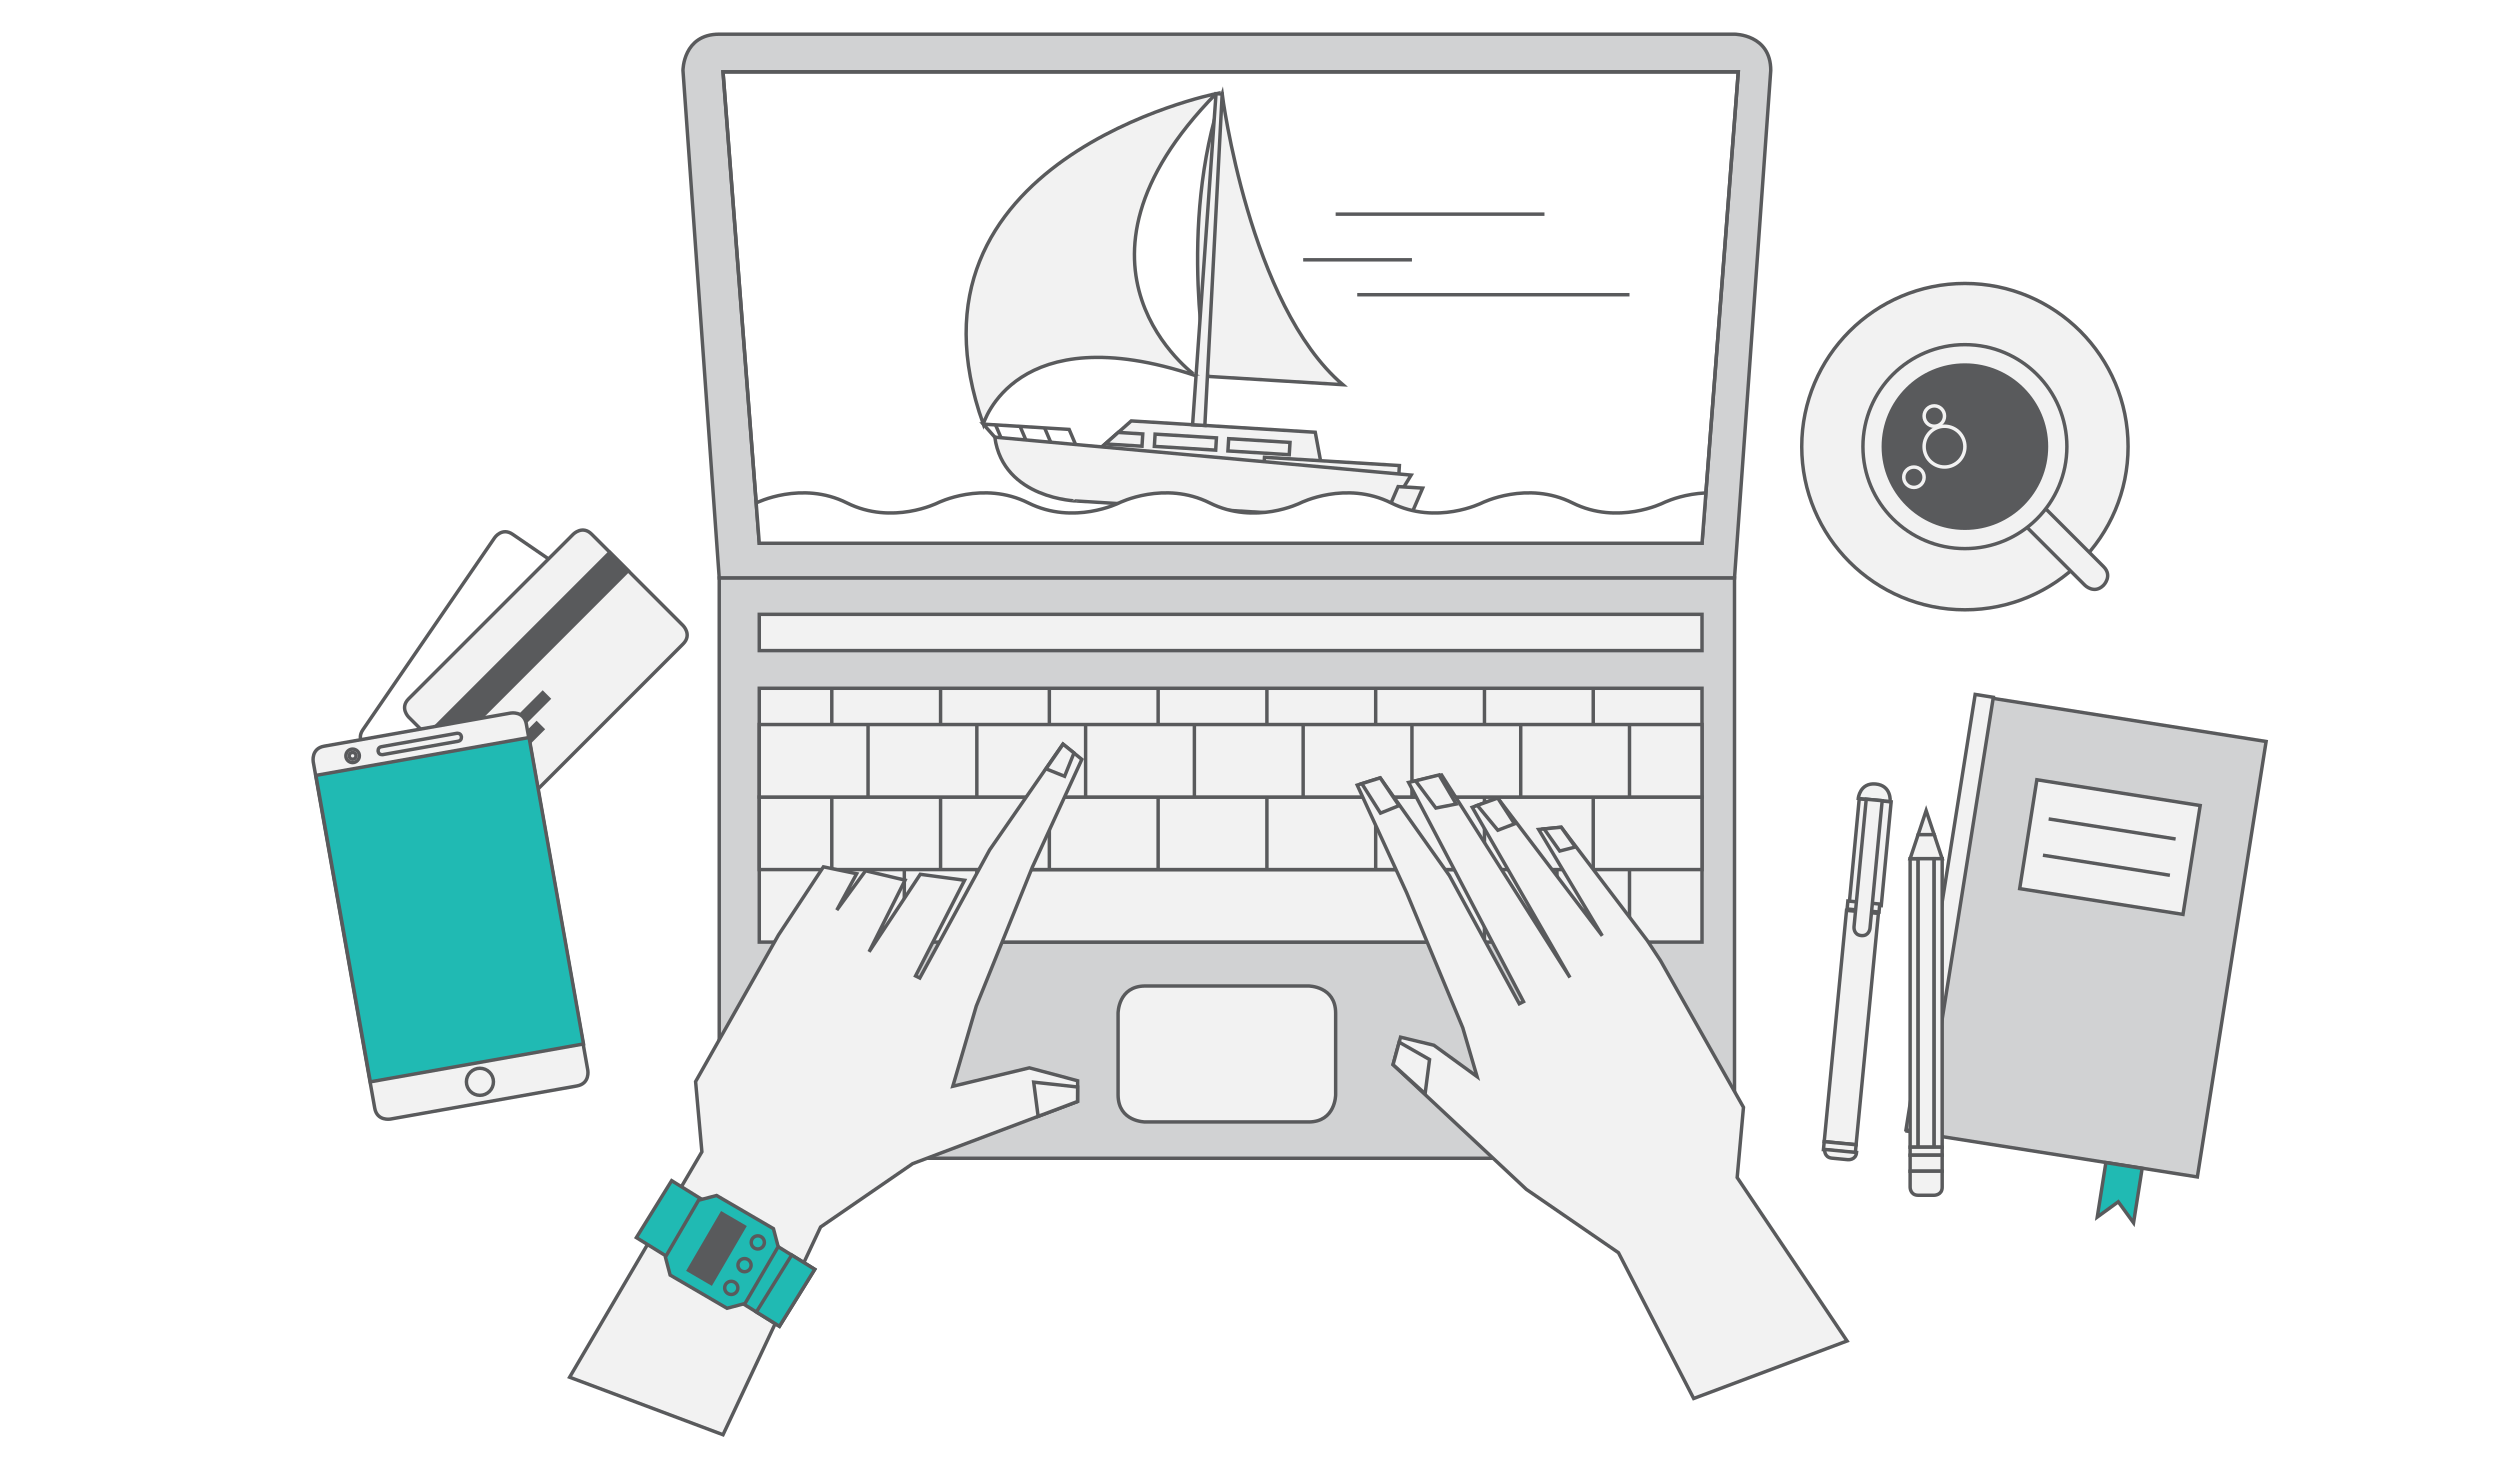 <?xml version="1.0" encoding="utf-8"?>
<!-- Generator: Adobe Illustrator 16.0.0, SVG Export Plug-In . SVG Version: 6.00 Build 0)  -->
<!DOCTYPE svg PUBLIC "-//W3C//DTD SVG 1.1//EN" "http://www.w3.org/Graphics/SVG/1.1/DTD/svg11.dtd">
<svg version="1.1" id="Layer_1" xmlns="http://www.w3.org/2000/svg" xmlns:xlink="http://www.w3.org/1999/xlink" x="0px" y="0px"
	 width="360px" height="210px" viewBox="0 0 360 210" enable-background="new 0 0 360 210" xml:space="preserve">
<pattern  width="144.388" height="144.775" patternUnits="userSpaceOnUse" id="New_Pattern_Swatch_1" viewBox="0 -144.775 144.388 144.775" overflow="visible">
	<g>
		<polygon fill="none" points="0,0 144.388,0 144.388,-144.775 0,-144.775 		"/>
		<polyline fill="none" stroke="#595A5C" stroke-width="0.548" stroke-miterlimit="10" points="0.194,-138.388 6.194,-144.388 
			12.194,-138.388 18.194,-144.388 24.194,-138.388 30.194,-144.388 36.194,-138.388 42.194,-144.388 48.194,-138.388 
			54.194,-144.388 60.194,-138.388 66.194,-144.388 72.194,-138.388 78.194,-144.388 84.194,-138.388 90.194,-144.388 
			96.194,-138.388 102.194,-144.388 108.194,-138.388 114.194,-144.388 120.194,-138.388 126.194,-144.388 132.194,-138.388 
			138.194,-144.388 144.194,-138.388 		"/>
		<polyline fill="none" stroke="#595A5C" stroke-width="0.548" stroke-miterlimit="10" points="0.194,-132.388 6.194,-138.388 
			12.194,-132.388 18.194,-138.388 24.194,-132.388 30.194,-138.388 36.194,-132.388 42.194,-138.388 48.194,-132.388 
			54.194,-138.388 60.194,-132.388 66.194,-138.388 72.194,-132.388 78.194,-138.388 84.194,-132.388 90.194,-138.388 
			96.194,-132.388 102.194,-138.388 108.194,-132.388 114.194,-138.388 120.194,-132.388 126.194,-138.388 132.194,-132.388 
			138.194,-138.388 144.194,-132.388 		"/>
		<polyline fill="none" stroke="#595A5C" stroke-width="0.548" stroke-miterlimit="10" points="0.194,-126.388 6.194,-132.388 
			12.194,-126.388 18.194,-132.388 24.194,-126.388 30.194,-132.388 36.194,-126.388 42.194,-132.388 48.194,-126.388 
			54.194,-132.388 60.194,-126.388 66.194,-132.388 72.194,-126.388 78.194,-132.388 84.194,-126.388 90.194,-132.388 
			96.194,-126.388 102.194,-132.388 108.194,-126.388 114.194,-132.388 120.194,-126.388 126.194,-132.388 132.194,-126.388 
			138.194,-132.388 144.194,-126.388 		"/>
		<polyline fill="none" stroke="#595A5C" stroke-width="0.548" stroke-miterlimit="10" points="0.194,-120.388 6.194,-126.388 
			12.194,-120.388 18.194,-126.388 24.194,-120.388 30.194,-126.388 36.194,-120.388 42.194,-126.388 48.194,-120.388 
			54.194,-126.388 60.194,-120.388 66.194,-126.388 72.194,-120.388 78.194,-126.388 84.194,-120.388 90.194,-126.388 
			96.194,-120.388 102.194,-126.388 108.194,-120.388 114.194,-126.388 120.194,-120.388 126.194,-126.388 132.194,-120.388 
			138.194,-126.388 144.194,-120.388 		"/>
		<polyline fill="none" stroke="#595A5C" stroke-width="0.548" stroke-miterlimit="10" points="0.194,-114.388 6.194,-120.388 
			12.194,-114.388 18.194,-120.388 24.194,-114.388 30.194,-120.388 36.194,-114.388 42.194,-120.388 48.194,-114.388 
			54.194,-120.388 60.194,-114.388 66.194,-120.388 72.194,-114.388 78.194,-120.388 84.194,-114.388 90.194,-120.388 
			96.194,-114.388 102.194,-120.388 108.194,-114.388 114.194,-120.388 120.194,-114.388 126.194,-120.388 132.194,-114.388 
			138.194,-120.388 144.194,-114.388 		"/>
		<polyline fill="none" stroke="#595A5C" stroke-width="0.548" stroke-miterlimit="10" points="0.194,-108.388 6.194,-114.388 
			12.194,-108.388 18.194,-114.388 24.194,-108.388 30.194,-114.388 36.194,-108.388 42.194,-114.388 48.194,-108.388 
			54.194,-114.388 60.194,-108.388 66.194,-114.388 72.194,-108.388 78.194,-114.388 84.194,-108.388 90.194,-114.388 
			96.194,-108.388 102.194,-114.388 108.194,-108.388 114.194,-114.388 120.194,-108.388 126.194,-114.388 132.194,-108.388 
			138.194,-114.388 144.194,-108.388 		"/>
		<polyline fill="none" stroke="#595A5C" stroke-width="0.548" stroke-miterlimit="10" points="0.194,-102.388 6.194,-108.388 
			12.194,-102.388 18.194,-108.388 24.194,-102.388 30.194,-108.388 36.194,-102.388 42.194,-108.388 48.194,-102.388 
			54.194,-108.388 60.194,-102.388 66.194,-108.388 72.194,-102.388 78.194,-108.388 84.194,-102.388 90.194,-108.388 
			96.194,-102.388 102.194,-108.388 108.194,-102.388 114.194,-108.388 120.194,-102.388 126.194,-108.388 132.194,-102.388 
			138.194,-108.388 144.194,-102.388 		"/>
		<polyline fill="none" stroke="#595A5C" stroke-width="0.548" stroke-miterlimit="10" points="0.194,-96.388 6.194,-102.388 
			12.194,-96.388 18.194,-102.388 24.194,-96.388 30.194,-102.388 36.194,-96.388 42.194,-102.388 48.194,-96.388 54.194,-102.388 
			60.194,-96.388 66.194,-102.388 72.194,-96.388 78.194,-102.388 84.194,-96.388 90.194,-102.388 96.194,-96.388 102.194,-102.388 
			108.194,-96.388 114.194,-102.388 120.194,-96.388 126.194,-102.388 132.194,-96.388 138.194,-102.388 144.194,-96.388 		"/>
		<polyline fill="none" stroke="#595A5C" stroke-width="0.548" stroke-miterlimit="10" points="0.194,-90.388 6.194,-96.388 
			12.194,-90.388 18.194,-96.388 24.194,-90.388 30.194,-96.388 36.194,-90.388 42.194,-96.388 48.194,-90.388 54.194,-96.388 
			60.194,-90.388 66.194,-96.388 72.194,-90.388 78.194,-96.388 84.194,-90.388 90.194,-96.388 96.194,-90.388 102.194,-96.388 
			108.194,-90.388 114.194,-96.388 120.194,-90.388 126.194,-96.388 132.194,-90.388 138.194,-96.388 144.194,-90.388 		"/>
		<polyline fill="none" stroke="#595A5C" stroke-width="0.548" stroke-miterlimit="10" points="0.194,-84.388 6.194,-90.388 
			12.194,-84.388 18.194,-90.388 24.194,-84.388 30.194,-90.388 36.194,-84.388 42.194,-90.388 48.194,-84.388 54.194,-90.388 
			60.194,-84.388 66.194,-90.388 72.194,-84.388 78.194,-90.388 84.194,-84.388 90.194,-90.388 96.194,-84.388 102.194,-90.388 
			108.194,-84.388 114.194,-90.388 120.194,-84.388 126.194,-90.388 132.194,-84.388 138.194,-90.388 144.194,-84.388 		"/>
		<polyline fill="none" stroke="#595A5C" stroke-width="0.548" stroke-miterlimit="10" points="0.194,-78.388 6.194,-84.388 
			12.194,-78.388 18.194,-84.388 24.194,-78.388 30.194,-84.388 36.194,-78.388 42.194,-84.388 48.194,-78.388 54.194,-84.388 
			60.194,-78.388 66.194,-84.388 72.194,-78.388 78.194,-84.388 84.194,-78.388 90.194,-84.388 96.194,-78.388 102.194,-84.388 
			108.194,-78.388 114.194,-84.388 120.194,-78.388 126.194,-84.388 132.194,-78.388 138.194,-84.388 144.194,-78.388 		"/>
		<polyline fill="none" stroke="#595A5C" stroke-width="0.548" stroke-miterlimit="10" points="0.194,-72.388 6.194,-78.388 
			12.194,-72.388 18.194,-78.388 24.194,-72.388 30.194,-78.388 36.194,-72.388 42.194,-78.388 48.194,-72.388 54.194,-78.388 
			60.194,-72.388 66.194,-78.388 72.194,-72.388 78.194,-78.388 84.194,-72.388 90.194,-78.388 96.194,-72.388 102.194,-78.388 
			108.194,-72.388 114.194,-78.388 120.194,-72.388 126.194,-78.388 132.194,-72.388 138.194,-78.388 144.194,-72.388 		"/>
		<polyline fill="none" stroke="#595A5C" stroke-width="0.548" stroke-miterlimit="10" points="0.194,-66.388 6.194,-72.388 
			12.194,-66.388 18.194,-72.388 24.194,-66.388 30.194,-72.388 36.194,-66.388 42.194,-72.388 48.194,-66.388 54.194,-72.388 
			60.194,-66.388 66.194,-72.388 72.194,-66.388 78.194,-72.388 84.194,-66.388 90.194,-72.388 96.194,-66.388 102.194,-72.388 
			108.194,-66.388 114.194,-72.388 120.194,-66.388 126.194,-72.388 132.194,-66.388 138.194,-72.388 144.194,-66.388 		"/>
		<polyline fill="none" stroke="#595A5C" stroke-width="0.548" stroke-miterlimit="10" points="0.194,-60.388 6.194,-66.388 
			12.194,-60.388 18.194,-66.388 24.194,-60.388 30.194,-66.388 36.194,-60.388 42.194,-66.388 48.194,-60.388 54.194,-66.388 
			60.194,-60.388 66.194,-66.388 72.194,-60.388 78.194,-66.388 84.194,-60.388 90.194,-66.388 96.194,-60.388 102.194,-66.388 
			108.194,-60.388 114.194,-66.388 120.194,-60.388 126.194,-66.388 132.194,-60.388 138.194,-66.388 144.194,-60.388 		"/>
		<polyline fill="none" stroke="#595A5C" stroke-width="0.548" stroke-miterlimit="10" points="0.194,-54.388 6.194,-60.388 
			12.194,-54.388 18.194,-60.388 24.194,-54.388 30.194,-60.388 36.194,-54.388 42.194,-60.388 48.194,-54.388 54.194,-60.388 
			60.194,-54.388 66.194,-60.388 72.194,-54.388 78.194,-60.388 84.194,-54.388 90.194,-60.388 96.194,-54.388 102.194,-60.388 
			108.194,-54.388 114.194,-60.388 120.194,-54.388 126.194,-60.388 132.194,-54.388 138.194,-60.388 144.194,-54.388 		"/>
		<polyline fill="none" stroke="#595A5C" stroke-width="0.548" stroke-miterlimit="10" points="0.194,-48.388 6.194,-54.388 
			12.194,-48.388 18.194,-54.388 24.194,-48.388 30.194,-54.388 36.194,-48.388 42.194,-54.388 48.194,-48.388 54.194,-54.388 
			60.194,-48.388 66.194,-54.388 72.194,-48.388 78.194,-54.388 84.194,-48.388 90.194,-54.388 96.194,-48.388 102.194,-54.388 
			108.194,-48.388 114.194,-54.388 120.194,-48.388 126.194,-54.388 132.194,-48.388 138.194,-54.388 144.194,-48.388 		"/>
		<polyline fill="none" stroke="#595A5C" stroke-width="0.548" stroke-miterlimit="10" points="0.194,-42.388 6.194,-48.388 
			12.194,-42.388 18.194,-48.388 24.194,-42.388 30.194,-48.388 36.194,-42.388 42.194,-48.388 48.194,-42.388 54.194,-48.388 
			60.194,-42.388 66.194,-48.388 72.194,-42.388 78.194,-48.388 84.194,-42.388 90.194,-48.388 96.194,-42.388 102.194,-48.388 
			108.194,-42.388 114.194,-48.388 120.194,-42.388 126.194,-48.388 132.194,-42.388 138.194,-48.388 144.194,-42.388 		"/>
		<polyline fill="none" stroke="#595A5C" stroke-width="0.548" stroke-miterlimit="10" points="0.194,-36.388 6.194,-42.388 
			12.194,-36.388 18.194,-42.388 24.194,-36.388 30.194,-42.388 36.194,-36.388 42.194,-42.388 48.194,-36.388 54.194,-42.388 
			60.194,-36.388 66.194,-42.388 72.194,-36.388 78.194,-42.388 84.194,-36.388 90.194,-42.388 96.194,-36.388 102.194,-42.388 
			108.194,-36.388 114.194,-42.388 120.194,-36.388 126.194,-42.388 132.194,-36.388 138.194,-42.388 144.194,-36.388 		"/>
		<polyline fill="none" stroke="#595A5C" stroke-width="0.548" stroke-miterlimit="10" points="0.194,-30.388 6.194,-36.388 
			12.194,-30.388 18.194,-36.388 24.194,-30.388 30.194,-36.388 36.194,-30.388 42.194,-36.388 48.194,-30.388 54.194,-36.388 
			60.194,-30.388 66.194,-36.388 72.194,-30.388 78.194,-36.388 84.194,-30.388 90.194,-36.388 96.194,-30.388 102.194,-36.388 
			108.194,-30.388 114.194,-36.388 120.194,-30.388 126.194,-36.388 132.194,-30.388 138.194,-36.388 144.194,-30.388 		"/>
		<polyline fill="none" stroke="#595A5C" stroke-width="0.548" stroke-miterlimit="10" points="0.194,-24.388 6.194,-30.388 
			12.194,-24.388 18.194,-30.388 24.194,-24.388 30.194,-30.388 36.194,-24.388 42.194,-30.388 48.194,-24.388 54.194,-30.388 
			60.194,-24.388 66.194,-30.388 72.194,-24.388 78.194,-30.388 84.194,-24.388 90.194,-30.388 96.194,-24.388 102.194,-30.388 
			108.194,-24.388 114.194,-30.388 120.194,-24.388 126.194,-30.388 132.194,-24.388 138.194,-30.388 144.194,-24.388 		"/>
		<polyline fill="none" stroke="#595A5C" stroke-width="0.548" stroke-miterlimit="10" points="0.194,-18.388 6.194,-24.388 
			12.194,-18.388 18.194,-24.388 24.194,-18.388 30.194,-24.388 36.194,-18.388 42.194,-24.388 48.194,-18.388 54.194,-24.388 
			60.194,-18.388 66.194,-24.388 72.194,-18.388 78.194,-24.388 84.194,-18.388 90.194,-24.388 96.194,-18.388 102.194,-24.388 
			108.194,-18.388 114.194,-24.388 120.194,-18.388 126.194,-24.388 132.194,-18.388 138.194,-24.388 144.194,-18.388 		"/>
		<polyline fill="none" stroke="#595A5C" stroke-width="0.548" stroke-miterlimit="10" points="0.194,-12.388 6.194,-18.388 
			12.194,-12.388 18.194,-18.388 24.194,-12.388 30.194,-18.388 36.194,-12.388 42.194,-18.388 48.194,-12.388 54.194,-18.388 
			60.194,-12.388 66.194,-18.388 72.194,-12.388 78.194,-18.388 84.194,-12.388 90.194,-18.388 96.194,-12.388 102.194,-18.388 
			108.194,-12.388 114.194,-18.388 120.194,-12.388 126.194,-18.388 132.194,-12.388 138.194,-18.388 144.194,-12.388 		"/>
		<polyline fill="none" stroke="#595A5C" stroke-width="0.548" stroke-miterlimit="10" points="0.194,-6.388 6.194,-12.388 
			12.194,-6.388 18.194,-12.388 24.194,-6.388 30.194,-12.388 36.194,-6.388 42.194,-12.388 48.194,-6.388 54.194,-12.388 
			60.194,-6.388 66.194,-12.388 72.194,-6.388 78.194,-12.388 84.194,-6.388 90.194,-12.388 96.194,-6.388 102.194,-12.388 
			108.194,-6.388 114.194,-12.388 120.194,-6.388 126.194,-12.388 132.194,-6.388 138.194,-12.388 144.194,-6.388 		"/>
		<polyline fill="none" stroke="#595A5C" stroke-width="0.548" stroke-miterlimit="10" points="0.194,-0.388 6.194,-6.388 
			12.194,-0.388 18.194,-6.388 24.194,-0.388 30.194,-6.388 36.194,-0.388 42.194,-6.388 48.194,-0.388 54.194,-6.388 
			60.194,-0.388 66.194,-6.388 72.194,-0.388 78.194,-6.388 84.194,-0.388 90.194,-6.388 96.194,-0.388 102.194,-6.388 
			108.194,-0.388 114.194,-6.388 120.194,-0.388 126.194,-6.388 132.194,-0.388 138.194,-6.388 144.194,-0.388 		"/>
	</g>
</pattern>
<g>
	
		<rect x="279.208" y="103.103" transform="matrix(0.988 0.156 -0.156 0.988 24.74 -45.249)" fill="#D1D2D3" stroke="#595A5C" stroke-width="0.5" stroke-miterlimit="10" width="42.314" height="63.467"/>
	
		<rect x="279.451" y="100.006" transform="matrix(-0.988 -0.157 0.157 -0.988 537.471 305.795)" fill="#F2F2F2" stroke="#595A5C" stroke-width="0.5" stroke-miterlimit="10" width="2.646" height="63.467"/>
	
		<rect x="291.835" y="114.05" transform="matrix(0.988 0.156 -0.156 0.988 22.768 -45.922)" fill="#F2F2F2" stroke="#595A5C" stroke-width="0.5" stroke-miterlimit="10" width="23.802" height="15.866"/>
	
		<line fill="none" stroke="#595A5C" stroke-width="0.5" stroke-miterlimit="10" x1="295.007" y1="117.926" x2="313.291" y2="120.816"/>
	
		<line fill="none" stroke="#595A5C" stroke-width="0.5" stroke-miterlimit="10" x1="294.181" y1="123.15" x2="312.466" y2="126.04"/>
	<polygon fill="#20BAB3" stroke="#595A5C" stroke-width="0.5" stroke-miterlimit="10" points="303.246,167.419 302.007,175.255 
		305.032,173.058 307.23,176.083 308.469,168.246 	"/>
</g>
<g>
	
		<rect x="275.058" y="123.652" fill="#F2F2F2" stroke="#595A5C" stroke-width="0.5" stroke-miterlimit="10" width="1.154" height="41.542"/>
	<polygon fill="#F2F2F2" stroke="#595A5C" stroke-width="0.5" stroke-miterlimit="10" points="277.365,116.728 276.212,120.19 
		278.521,120.19 	"/>
	<polygon fill="#F2F2F2" stroke="#595A5C" stroke-width="0.5" stroke-miterlimit="10" points="276.212,120.19 275.058,123.652 
		279.674,123.652 278.521,120.19 	"/>
	
		<rect x="276.212" y="123.652" fill="#F2F2F2" stroke="#595A5C" stroke-width="0.5" stroke-miterlimit="10" width="2.309" height="41.542"/>
	
		<rect x="278.521" y="123.652" fill="#F2F2F2" stroke="#595A5C" stroke-width="0.5" stroke-miterlimit="10" width="1.153" height="41.542"/>
	
		<rect x="275.058" y="165.194" fill="#F2F2F2" stroke="#595A5C" stroke-width="0.5" stroke-miterlimit="10" width="4.616" height="1.153"/>
	
		<rect x="275.058" y="166.348" fill="#F2F2F2" stroke="#595A5C" stroke-width="0.5" stroke-miterlimit="10" width="4.616" height="2.309"/>
	<path fill="#F2F2F2" stroke="#595A5C" stroke-width="0.5" stroke-miterlimit="10" d="M275.058,168.656v2.308
		c0,0,0,1.153,1.154,1.153h2.309c0,0,1.153,0,1.153-1.153v-2.308H275.058z"/>
</g>
<g>
	
		<rect x="266.864" y="115.158" transform="matrix(0.996 0.095 -0.095 0.996 12.873 -25.021)" fill="#F2F2F2" stroke="#595A5C" stroke-width="0.5" stroke-miterlimit="10" width="4.615" height="15.003"/>
	
		<rect x="266.094" y="130.125" transform="matrix(0.995 0.095 -0.095 0.995 13.693 -25.009)" fill="#F2F2F2" stroke="#595A5C" stroke-width="0.5" stroke-miterlimit="10" width="4.617" height="1.153"/>
	
		<rect x="264.444" y="131.199" transform="matrix(0.995 0.096 -0.096 0.995 15.372 -24.836)" fill="#F2F2F2" stroke="#595A5C" stroke-width="0.5" stroke-miterlimit="10" width="4.615" height="33.465"/>
	<path fill="#F2F2F2" stroke="#595A5C" stroke-width="0.5" stroke-miterlimit="10" d="M267.589,114.973c0,0,0.22-2.296,2.518-2.077
		c2.298,0.222,2.076,2.519,2.076,2.519L267.589,114.973z"/>
	<path fill="#F2F2F2" stroke="#595A5C" stroke-width="0.5" stroke-miterlimit="10" d="M268.737,115.085l-1.759,18.378
		c0,0-0.111,1.149,1.038,1.259c1.148,0.11,1.26-1.039,1.26-1.039l1.759-18.38L268.737,115.085z"/>
	
		<rect x="262.795" y="164.585" transform="matrix(0.995 0.096 -0.096 0.995 17.005 -24.589)" fill="#F2F2F2" stroke="#595A5C" stroke-width="0.5" stroke-miterlimit="10" width="4.617" height="1.155"/>
	<path fill="#F2F2F2" stroke="#595A5C" stroke-width="0.5" stroke-miterlimit="10" d="M262.75,165.517c0,0-0.109,1.147,1.04,1.258
		l2.297,0.221c0,0,1.149,0.108,1.259-1.037L262.75,165.517z"/>
</g>
<g>
	<circle fill="#F2F2F2" stroke="#595A5C" stroke-width="0.5" stroke-miterlimit="10" cx="282.947" cy="64.315" r="23.497"/>
	<path fill="#F2F2F2" stroke="#595A5C" stroke-width="0.5" stroke-miterlimit="10" d="M285.456,69.51l14.769,14.768
		c0,0,1.343,1.342,2.685,0c0,0,1.343-1.343,0-2.685l-14.767-14.769L285.456,69.51z"/>
	<circle fill="#F2F2F2" stroke="#595A5C" stroke-width="0.5" stroke-miterlimit="10" cx="282.947" cy="64.315" r="14.685"/>
	<circle fill="#595A5C" stroke="#595A5C" stroke-width="0.5" stroke-miterlimit="10" cx="282.946" cy="64.315" r="11.748"/>
	<g>
		<circle fill="#595A5C" stroke="#F2F2F2" stroke-width="0.5" stroke-miterlimit="10" cx="280.01" cy="64.315" r="2.937"/>
		<circle fill="#595A5C" stroke="#F2F2F2" stroke-width="0.5" stroke-miterlimit="10" cx="278.542" cy="59.91" r="1.468"/>
		<circle fill="#595A5C" stroke="#F2F2F2" stroke-width="0.5" stroke-miterlimit="10" cx="275.605" cy="68.721" r="1.468"/>
	</g>
</g>
<pattern  id="SVGID_1_" xlink:href="#New_Pattern_Swatch_1" patternTransform="matrix(0.117 -0.171 0.171 0.117 -5607.153 -8592.048)">
</pattern>
<path fill="url(#SVGID_1_)" stroke="#595A5C" stroke-width="0.5" stroke-miterlimit="10" d="M52.743,107.667
	c0,0-1.536-1.054-0.482-2.59l18.974-27.655c0,0,1.054-1.536,2.59-0.482L89.188,87.48c0,0,1.536,1.054,0.482,2.59l-18.973,27.655
	c0,0-1.054,1.536-2.59,0.481L52.743,107.667z"/>
<path fill="#F2F2F2" stroke="#595A5C" stroke-width="0.5" stroke-miterlimit="10" d="M58.845,103.264c0,0-1.318-1.318-0.001-2.636
	l23.715-23.713c0,0,1.317-1.319,2.635,0l13.175,13.174c0,0,1.318,1.317,0,2.635l-23.714,23.713c0,0-1.317,1.318-2.635,0
	L58.845,103.264z"/>
<rect x="57.34" y="92.178" transform="matrix(0.707 -0.707 0.707 0.707 -44.246 81.266)" fill="#595A5C" stroke="#595A5C" stroke-width="0.5" stroke-miterlimit="10" width="37.263" height="3.726"/>
<g>
	
		<rect x="69.096" y="106.594" transform="matrix(0.707 -0.707 0.707 0.707 -54.851 82.035)" fill="#595A5C" stroke="#595A5C" stroke-width="0.5" stroke-miterlimit="10" width="4.968" height="1.243"/>
	
		<rect x="73.305" y="101.764" transform="matrix(0.707 -0.707 0.707 0.707 -50.017 84.018)" fill="#595A5C" stroke="#595A5C" stroke-width="0.5" stroke-miterlimit="10" width="6.211" height="1.242"/>
	
		<rect x="70.307" y="107.035" transform="matrix(0.707 -0.707 0.707 0.707 -54.257 84.315)" fill="#595A5C" stroke="#595A5C" stroke-width="0.5" stroke-miterlimit="10" width="8.695" height="1.241"/>
</g>
<path fill="#D1D2D3" stroke="#595A5C" stroke-width="0.5" stroke-miterlimit="10" d="M103.569,83.243l-5.222-73.099
	c0,0,0-5.221,5.222-5.221h146.199c0,0,5.221,0,5.221,5.221l-5.221,73.099H103.569z"/>
<polygon fill="#FFFFFF" stroke="#595A5C" stroke-width="0.5" stroke-miterlimit="10" points="104.114,10.349 109.335,78.227 
	245.091,78.227 250.312,10.349 "/>
<g>
	<g>
		<path fill="#D1D2D3" stroke="#595A5C" stroke-width="0.5" stroke-miterlimit="10" d="M103.569,83.243v78.32
			c0,0,0,5.223,5.221,5.223h135.755c0,0,5.223,0,5.223-5.223v-78.32H103.569z"/>
		
			<rect x="109.335" y="88.465" fill="#F2F2F2" stroke="#595A5C" stroke-width="0.5" stroke-miterlimit="10" width="135.755" height="5.221"/>
		
			<rect x="109.335" y="99.112" fill="#F2F2F2" stroke="#595A5C" stroke-width="0.5" stroke-miterlimit="10" width="135.755" height="36.55"/>
		
			<rect x="140.664" y="125.22" fill="#F2F2F2" stroke="#595A5C" stroke-width="0.5" stroke-miterlimit="10" width="73.099" height="10.442"/>
		
			<rect x="109.335" y="114.776" fill="#F2F2F2" stroke="#595A5C" stroke-width="0.5" stroke-miterlimit="10" width="135.755" height="10.443"/>
		
			<rect x="109.335" y="104.333" fill="#F2F2F2" stroke="#595A5C" stroke-width="0.5" stroke-miterlimit="10" width="135.755" height="10.443"/>
	</g>
	<path fill="#F2F2F2" stroke="#595A5C" stroke-width="0.5" stroke-miterlimit="10" d="M161.004,145.9c0,0,0-3.917,3.916-3.917
		h23.497c0,0,3.916,0,3.916,3.917v11.748c0,0,0,3.915-3.916,3.915H164.92c0,0-3.916,0-3.916-3.915V145.9z"/>
	<g>
		
			<line fill="none" stroke="#595A5C" stroke-width="0.5" stroke-miterlimit="10" x1="166.771" y1="125.22" x2="166.771" y2="114.776"/>
		
			<line fill="none" stroke="#595A5C" stroke-width="0.5" stroke-miterlimit="10" x1="182.434" y1="114.776" x2="182.434" y2="125.22"/>
		
			<line fill="none" stroke="#595A5C" stroke-width="0.5" stroke-miterlimit="10" x1="151.106" y1="125.22" x2="151.106" y2="114.776"/>
		
			<line fill="none" stroke="#595A5C" stroke-width="0.5" stroke-miterlimit="10" x1="198.098" y1="125.22" x2="198.098" y2="114.776"/>
	</g>
	
		<line fill="none" stroke="#595A5C" stroke-width="0.5" stroke-miterlimit="10" x1="135.442" y1="114.776" x2="135.442" y2="125.22"/>
	
		<line fill="none" stroke="#595A5C" stroke-width="0.5" stroke-miterlimit="10" x1="119.778" y1="114.776" x2="119.778" y2="125.22"/>
	
		<line fill="none" stroke="#595A5C" stroke-width="0.5" stroke-miterlimit="10" x1="213.763" y1="114.776" x2="213.763" y2="125.22"/>
	
		<line fill="none" stroke="#595A5C" stroke-width="0.5" stroke-miterlimit="10" x1="229.427" y1="114.776" x2="229.427" y2="125.22"/>
	
		<line fill="none" stroke="#595A5C" stroke-width="0.5" stroke-miterlimit="10" x1="124.999" y1="114.776" x2="124.999" y2="104.333"/>
	
		<line fill="none" stroke="#595A5C" stroke-width="0.5" stroke-miterlimit="10" x1="140.664" y1="114.776" x2="140.664" y2="104.333"/>
	
		<line fill="none" stroke="#595A5C" stroke-width="0.5" stroke-miterlimit="10" x1="156.328" y1="114.776" x2="156.328" y2="104.333"/>
	
		<line fill="none" stroke="#595A5C" stroke-width="0.5" stroke-miterlimit="10" x1="171.991" y1="114.776" x2="171.991" y2="104.333"/>
	
		<line fill="none" stroke="#595A5C" stroke-width="0.5" stroke-miterlimit="10" x1="187.655" y1="114.776" x2="187.655" y2="104.333"/>
	
		<line fill="none" stroke="#595A5C" stroke-width="0.5" stroke-miterlimit="10" x1="203.32" y1="114.776" x2="203.32" y2="104.333"/>
	
		<line fill="none" stroke="#595A5C" stroke-width="0.5" stroke-miterlimit="10" x1="218.984" y1="114.776" x2="218.984" y2="104.333"/>
	
		<line fill="none" stroke="#595A5C" stroke-width="0.5" stroke-miterlimit="10" x1="234.648" y1="114.776" x2="234.648" y2="104.333"/>
	
		<line fill="none" stroke="#595A5C" stroke-width="0.5" stroke-miterlimit="10" x1="119.778" y1="104.333" x2="119.778" y2="99.112"/>
	
		<line fill="none" stroke="#595A5C" stroke-width="0.5" stroke-miterlimit="10" x1="135.442" y1="104.333" x2="135.442" y2="99.112"/>
	
		<line fill="none" stroke="#595A5C" stroke-width="0.5" stroke-miterlimit="10" x1="151.106" y1="104.333" x2="151.106" y2="99.112"/>
	
		<line fill="none" stroke="#595A5C" stroke-width="0.5" stroke-miterlimit="10" x1="166.771" y1="104.333" x2="166.771" y2="99.112"/>
	
		<line fill="none" stroke="#595A5C" stroke-width="0.5" stroke-miterlimit="10" x1="182.434" y1="104.333" x2="182.434" y2="99.112"/>
	
		<line fill="none" stroke="#595A5C" stroke-width="0.5" stroke-miterlimit="10" x1="198.098" y1="104.333" x2="198.098" y2="99.112"/>
	
		<line fill="none" stroke="#595A5C" stroke-width="0.5" stroke-miterlimit="10" x1="213.763" y1="104.333" x2="213.763" y2="99.112"/>
	
		<line fill="none" stroke="#595A5C" stroke-width="0.5" stroke-miterlimit="10" x1="229.427" y1="104.333" x2="229.427" y2="99.112"/>
	
		<line fill="none" stroke="#595A5C" stroke-width="0.5" stroke-miterlimit="10" x1="119.778" y1="125.22" x2="119.778" y2="135.662"/>
	
		<line fill="none" stroke="#595A5C" stroke-width="0.5" stroke-miterlimit="10" x1="130.221" y1="125.22" x2="130.221" y2="135.662"/>
	
		<line fill="none" stroke="#595A5C" stroke-width="0.5" stroke-miterlimit="10" x1="224.205" y1="125.22" x2="224.205" y2="135.662"/>
	
		<line fill="none" stroke="#595A5C" stroke-width="0.5" stroke-miterlimit="10" x1="234.648" y1="125.22" x2="234.648" y2="135.662"/>
</g>
<g>
	<g>
		<polygon fill="#F2F2F2" stroke="#595A5C" stroke-width="0.5" stroke-miterlimit="10" points="155.167,158.613 155.181,155.632 
			148.23,153.771 137.205,156.423 140.587,144.87 148.66,124.866 155.783,109.351 153.055,107.15 142.507,122.384 132.451,140.834 
			131.84,140.532 138.899,126.757 132.521,125.898 125.148,137.059 130.328,126.741 124.642,125.391 120.5,131.052 123.36,125.816 
			118.573,124.827 114.04,131.701 114.04,131.701 114.039,131.702 112.104,134.634 112.104,134.634 100.165,155.75 101.072,165.86 
			82.026,198.319 104.114,206.603 118.164,176.688 131.43,167.563 131.43,167.563 		"/>
		<g>
			
				<rect x="92.328" y="175.654" transform="matrix(0.85 0.527 -0.527 0.85 110.81 -27.946)" fill="#20BAB3" stroke="#595A5C" stroke-width="0.5" stroke-miterlimit="10" width="24.231" height="9.643"/>
			
				<rect x="111.129" y="181.009" transform="matrix(0.85 0.527 -0.527 0.85 114.935 -31.694)" fill="#20BAB3" stroke="#595A5C" stroke-width="0.5" stroke-miterlimit="10" width="3.904" height="9.644"/>
		</g>
		<g>
			<polygon fill="#20BAB3" stroke="#595A5C" stroke-width="0.5" stroke-miterlimit="10" points="96.5,183.612 95.818,181.02 
				100.595,172.833 103.188,172.152 111.375,176.929 112.057,179.521 107.28,187.708 104.688,188.389 			"/>
			
				<rect x="98.38" y="177.898" transform="matrix(0.504 -0.864 0.864 0.504 -104.141 178.255)" fill="#595A5C" stroke="#595A5C" stroke-width="0.5" stroke-miterlimit="10" width="9.478" height="3.79"/>
			<circle fill="#20BAB3" stroke="#595A5C" stroke-width="0.5" stroke-miterlimit="10" cx="105.301" cy="185.456" r="0.949"/>
			<circle fill="#20BAB3" stroke="#595A5C" stroke-width="0.5" stroke-miterlimit="10" cx="107.212" cy="182.182" r="0.948"/>
			<circle fill="#20BAB3" stroke="#595A5C" stroke-width="0.5" stroke-miterlimit="10" cx="109.123" cy="178.907" r="0.948"/>
		</g>
		<polygon fill="#F2F2F2" stroke="#595A5C" stroke-width="0.5" stroke-miterlimit="10" points="149.49,160.753 148.851,155.83 
			155.177,156.527 155.167,158.613 		"/>
	</g>
	<polygon fill="#F2F2F2" stroke="#595A5C" stroke-width="0.5" stroke-miterlimit="10" points="150.631,110.71 153.301,111.788 
		154.655,108.431 153.087,107.164 	"/>
</g>
<g>
	<g>
		<polygon fill="#F2F2F2" stroke="#595A5C" stroke-width="0.5" stroke-miterlimit="10" points="200.602,153.306 201.679,149.353 
			206.476,150.513 212.698,155.033 210.637,147.995 202.565,128.57 195.441,113.056 198.749,112.015 208.717,126.087 
			218.774,144.539 219.385,144.236 202.84,112.667 207.586,111.591 226.076,140.763 212.001,116.244 215.675,114.917 
			230.725,134.756 221.57,119.44 224.813,119.122 237.185,135.405 237.185,135.405 237.186,135.406 239.12,138.338 239.12,138.338 
			251.06,159.453 250.153,169.564 265.976,193.098 243.889,201.382 233.061,180.392 219.795,171.267 219.795,171.267 		"/>
		<polygon fill="#F2F2F2" stroke="#595A5C" stroke-width="0.5" stroke-miterlimit="10" points="205.216,157.495 205.854,152.572 
			201.482,150.074 200.602,153.306 		"/>
	</g>
	<polygon fill="#F2F2F2" stroke="#595A5C" stroke-width="0.5" stroke-miterlimit="10" points="201.459,116.011 198.789,117.088 
		196.107,112.847 198.749,112.015 	"/>
	<polygon fill="#F2F2F2" stroke="#595A5C" stroke-width="0.5" stroke-miterlimit="10" points="209.688,115.779 206.763,116.359 
		203.838,112.441 207.223,111.59 	"/>
	<polygon fill="#F2F2F2" stroke="#595A5C" stroke-width="0.5" stroke-miterlimit="10" points="218.09,118.633 215.684,119.551 
		212.738,115.974 215.675,114.917 	"/>
	<polygon fill="#F2F2F2" stroke="#595A5C" stroke-width="0.5" stroke-miterlimit="10" points="226.851,121.968 224.601,122.549 
		222.352,119.363 224.813,119.122 	"/>
</g>
<g>
	<defs>
		<polygon id="SVGID_2_" points="104.114,10.349 109.335,78.227 245.091,78.227 250.312,10.349 		"/>
	</defs>
	<clipPath id="SVGID_3_">
		<use xlink:href="#SVGID_2_"  overflow="visible"/>
	</clipPath>
	<g clip-path="url(#SVGID_3_)">
		<path fill="#F2F2F2" stroke="#595A5C" stroke-width="0.5" stroke-miterlimit="10" d="M173.933,54.2c0,0-4.436-21.551,2.06-40.657
			c0,0,3.893,30.384,17.374,41.853L173.933,54.2z"/>
		<polyline fill="none" stroke="#595A5C" stroke-width="0.5" stroke-miterlimit="10" points="143.25,62.95 141.593,61.075 
			153.958,61.837 155.506,65.478 		"/>
		<line fill="none" stroke="#595A5C" stroke-width="0.5" stroke-miterlimit="10" x1="150.425" y1="61.62" x2="151.974" y2="65.26"/>
		
			<line fill="none" stroke="#595A5C" stroke-width="0.5" stroke-miterlimit="10" x1="146.893" y1="61.402" x2="148.441" y2="65.043"/>
		
			<line fill="none" stroke="#595A5C" stroke-width="0.5" stroke-miterlimit="10" x1="143.359" y1="61.184" x2="144.908" y2="64.826"/>
		<polygon fill="#F2F2F2" stroke="#595A5C" stroke-width="0.5" stroke-miterlimit="10" points="155.398,67.245 162.899,60.614 
			189.396,62.245 190.729,69.419 		"/>
		
			<rect x="181.95" y="66.525" transform="matrix(0.998 0.061 -0.061 0.998 4.555 -11.64)" fill="#F2F2F2" stroke="#595A5C" stroke-width="0.5" stroke-miterlimit="10" width="19.468" height="3.541"/>
		<path fill="#F2F2F2" stroke="#595A5C" stroke-width="0.5" stroke-miterlimit="10" d="M143.25,62.95l59.952,5.463l-3.943,6.456
			l-44.162-2.718C155.097,72.152,144.473,71.892,143.25,62.95z"/>
		<polygon fill="#F2F2F2" stroke="#595A5C" stroke-width="0.5" stroke-miterlimit="10" points="201.327,70.071 199.259,74.87 
			202.792,75.087 204.86,70.289 		"/>
		<polygon fill="#F2F2F2" stroke="#595A5C" stroke-width="0.5" stroke-miterlimit="10" points="161.024,62.271 159.149,63.929 
			164.448,64.255 164.557,62.489 		"/>
		
			<rect x="166.261" y="62.868" transform="matrix(0.998 0.061 -0.061 0.998 4.241 -10.371)" fill="#F2F2F2" stroke="#595A5C" stroke-width="0.5" stroke-miterlimit="10" width="8.85" height="1.769"/>
		
			<rect x="176.86" y="63.52" transform="matrix(0.998 0.061 -0.061 0.998 4.298 -11.012)" fill="none" stroke="#595A5C" stroke-width="0.5" stroke-miterlimit="10" width="8.849" height="1.77"/>
		<polygon fill="#F2F2F2" stroke="#595A5C" stroke-width="0.5" stroke-miterlimit="10" points="171.732,61.158 175.109,13.489 
			175.992,13.543 173.498,61.266 		"/>
		<path fill="#F2F2F2" stroke="#595A5C" stroke-width="0.5" stroke-miterlimit="10" d="M175.109,13.489
			c0,0-47.131,9.511-33.516,47.586c0,0,4.512-15.681,30.575-6.984C172.167,54.091,150.514,38.573,175.109,13.489z"/>
	</g>
	<path clip-path="url(#SVGID_3_)" fill="#FFFFFF" stroke="#595A5C" stroke-width="0.5" stroke-miterlimit="10" d="M108.899,72.422
		c0,0,6.531-3.267,13.061,0c6.53,3.265,13.061,0,13.061,0s6.53-3.267,13.061,0c6.53,3.265,13.061,0,13.061,0s6.529-3.267,13.06,0
		c6.531,3.265,13.062,0,13.062,0s6.53-3.267,13.061,0c6.53,3.265,13.062,0,13.062,0s6.53-3.267,13.06,0
		c6.531,3.265,13.061,0,13.061,0s6.53-3.267,13.062,0c6.531,3.265,13.062,0,13.062,0v13.061H108.899V72.422z"/>
	<use xlink:href="#SVGID_2_"  overflow="visible" fill="none" stroke="#595A5C" stroke-width="0.5" stroke-miterlimit="10"/>
</g>
<line fill="none" stroke="#595A5C" stroke-width="0.5" stroke-miterlimit="10" x1="192.333" y1="30.837" x2="222.404" y2="30.837"/>
<line fill="none" stroke="#595A5C" stroke-width="0.5" stroke-miterlimit="10" x1="187.656" y1="37.413" x2="203.32" y2="37.413"/>
<line fill="none" stroke="#595A5C" stroke-width="0.5" stroke-miterlimit="10" x1="195.442" y1="42.44" x2="234.648" y2="42.44"/>
<g>
	<path fill="#F2F2F2" stroke="#595A5C" stroke-width="0.5" stroke-miterlimit="10" d="M45.106,109.707c0,0-0.341-1.917,1.578-2.258
		l26.848-4.767c0,0,1.919-0.341,2.259,1.577l8.853,49.862c0,0,0.34,1.918-1.578,2.259l-26.849,4.766c0,0-1.917,0.341-2.257-1.576
		L45.106,109.707z"/>
	
		<rect x="49.122" y="108.556" transform="matrix(0.985 -0.175 0.175 0.985 -21.894 13.326)" fill="#20BAB3" stroke="#595A5C" stroke-width="0.5" stroke-miterlimit="10" width="31.164" height="44.797"/>
	<circle fill="#F2F2F2" stroke="#595A5C" stroke-width="0.5" stroke-miterlimit="10" cx="69.11" cy="155.779" r="1.948"/>
	<g>
		<g>
			<circle fill="#F2F2F2" stroke="#595A5C" stroke-width="0.5" stroke-miterlimit="10" cx="50.777" cy="108.841" r="0.974"/>
			<circle fill="#F2F2F2" stroke="#595A5C" stroke-width="0.5" stroke-miterlimit="10" cx="50.777" cy="108.841" r="0.487"/>
		</g>
		<path fill="#F2F2F2" stroke="#595A5C" stroke-width="0.5" stroke-miterlimit="10" d="M54.454,108.196c0,0-0.102-0.57,0.469-0.672
			l10.845-1.926c0,0,0.57-0.101,0.671,0.47c0,0,0.102,0.571-0.469,0.673l-10.844,1.925
			C55.126,108.666,54.556,108.767,54.454,108.196z"/>
	</g>
</g>
</svg>
